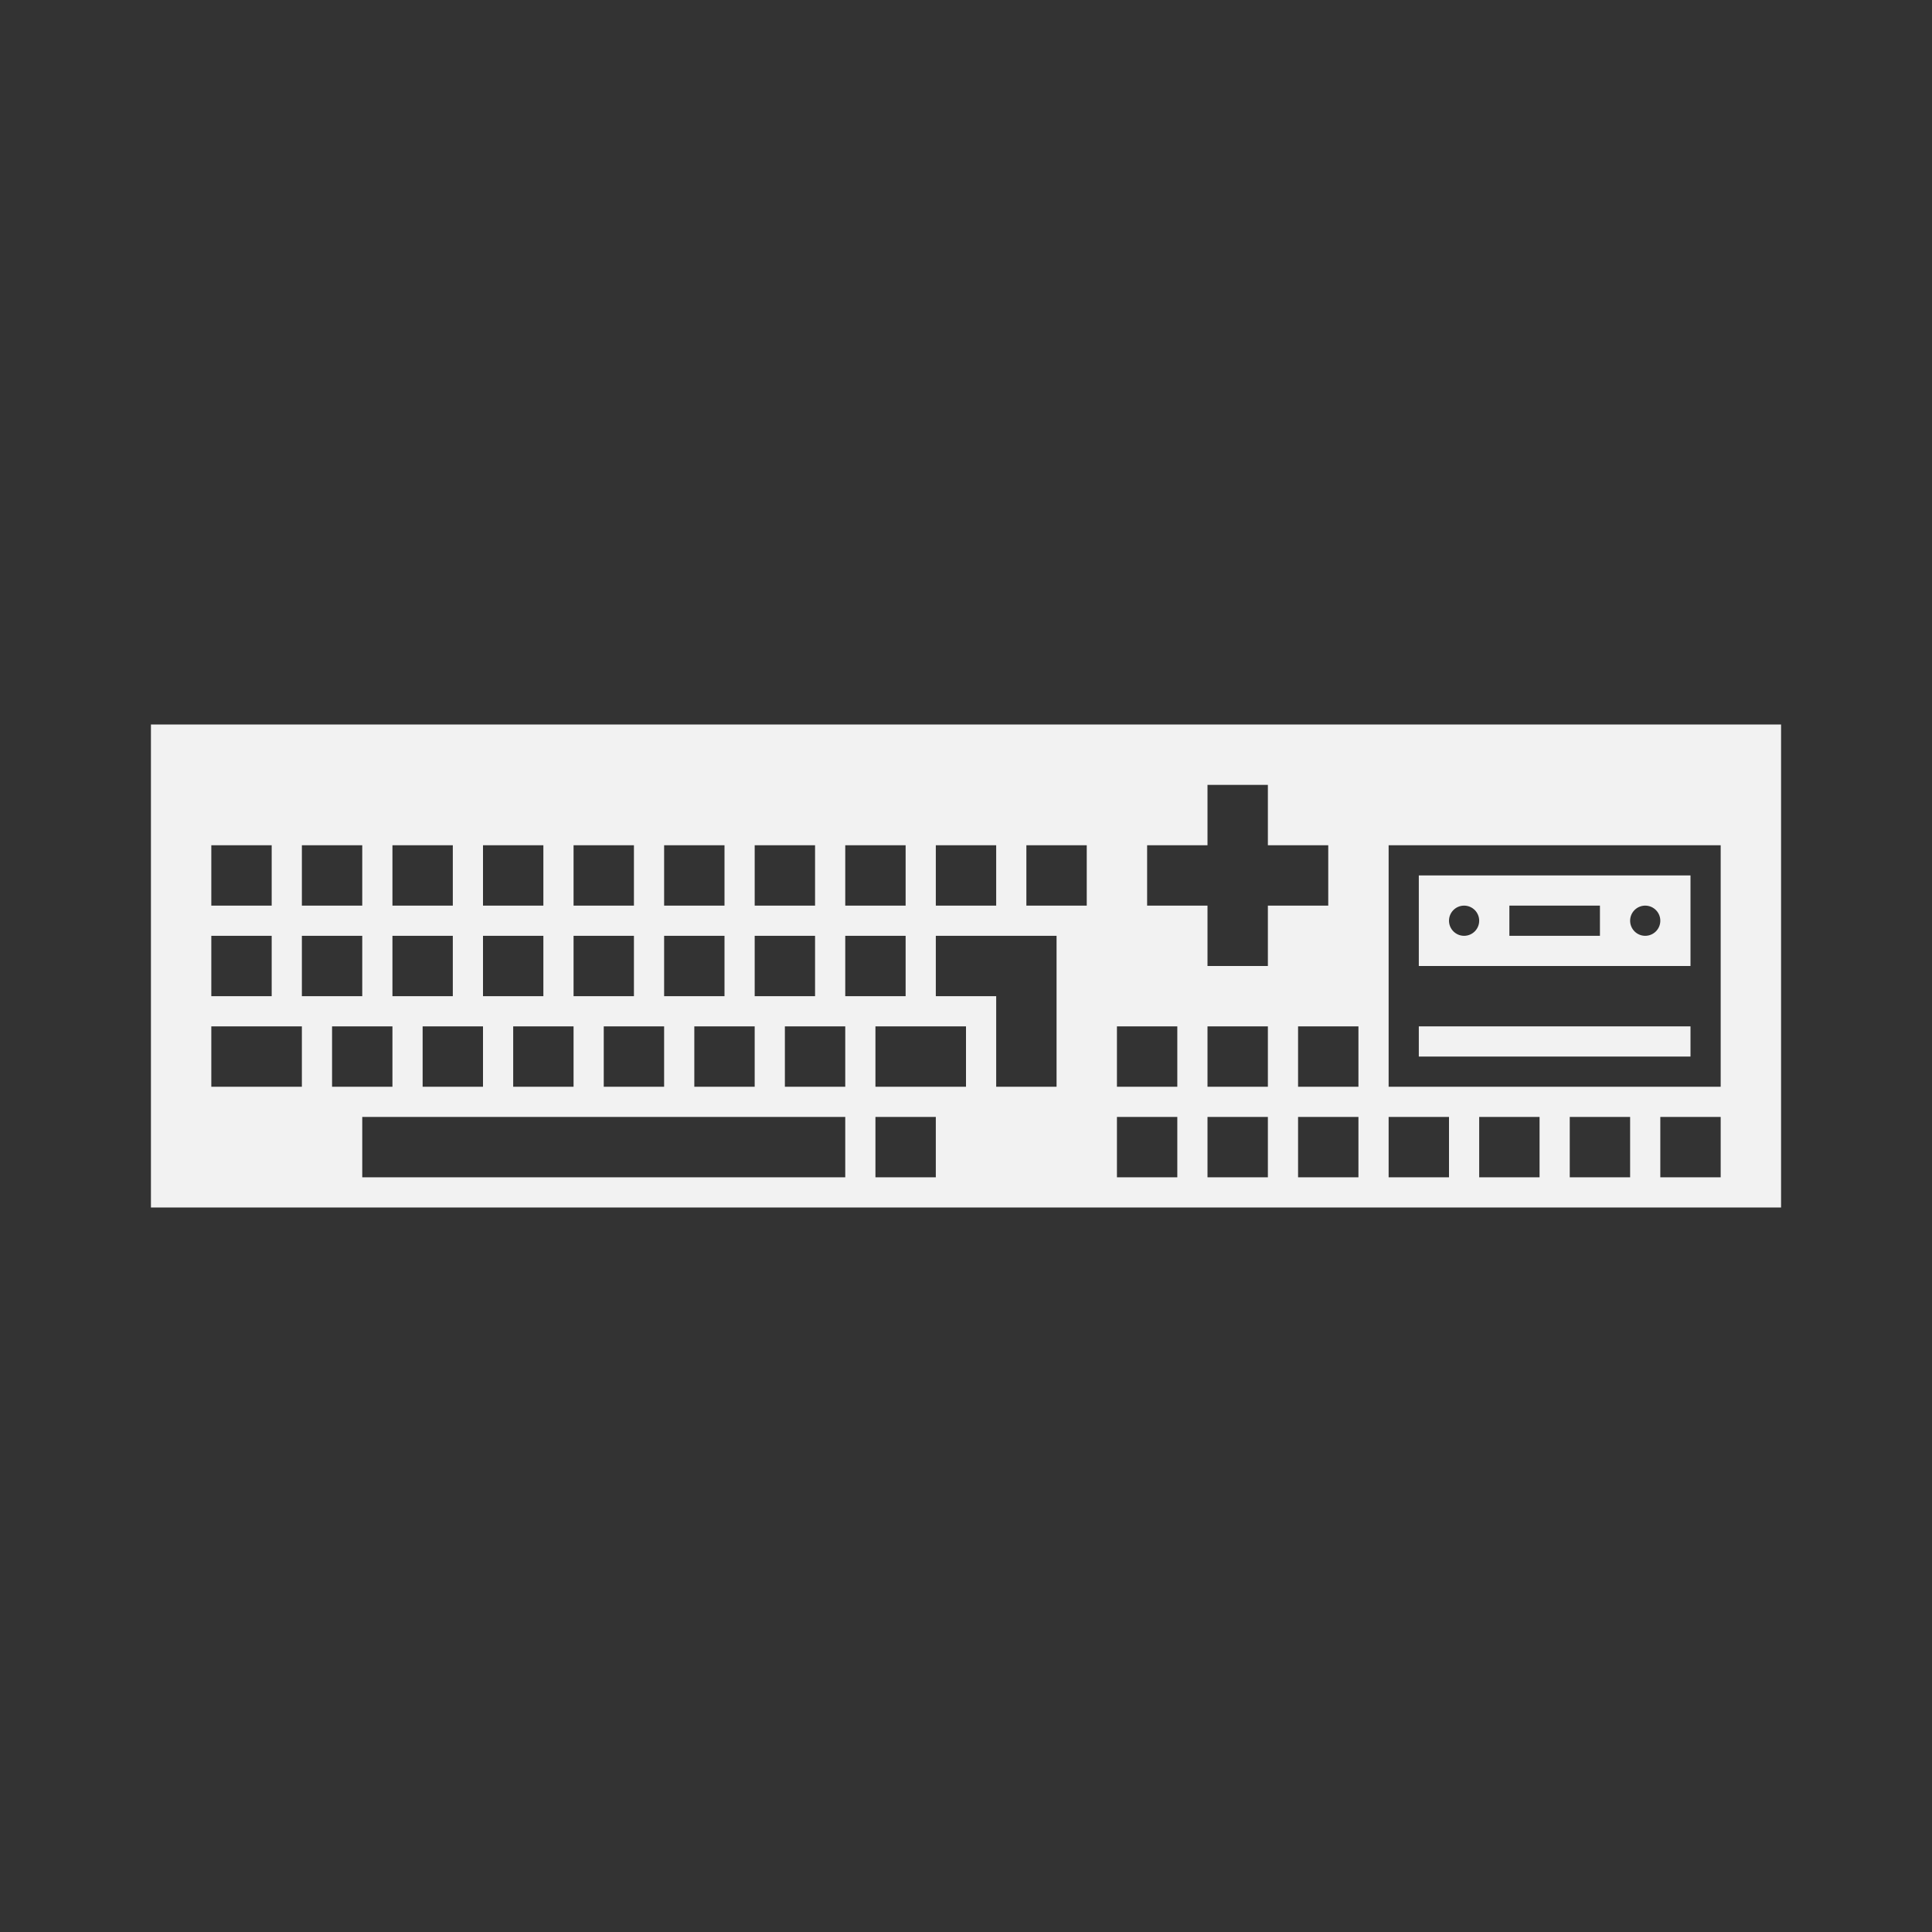 <?xml version="1.0" encoding="UTF-8" standalone="no"?>
<!-- Created with Inkscape (http://www.inkscape.org/) -->

<svg
   xmlns:dc="http://purl.org/dc/elements/1.1/"
   xmlns:cc="http://creativecommons.org/ns#"
   xmlns:rdf="http://www.w3.org/1999/02/22-rdf-syntax-ns#"
   xmlns:svg="http://www.w3.org/2000/svg"
   xmlns="http://www.w3.org/2000/svg"
   xmlns:sodipodi="http://sodipodi.sourceforge.net/DTD/sodipodi-0.dtd"
   xmlns:inkscape="http://www.inkscape.org/namespaces/inkscape"
   id="svg3004"
   version="1.1"
   inkscape:version="0.48.5 r10040"
   width="64"
   height="64"
   xml:space="preserve"
   sodipodi:docname="Amstrad - CPC.svg"
   inkscape:export-filename="/Users/margetts/Desktop/Icon Workshop/Monochrome Plus June/png/Amstrad - CPC.png"
   inkscape:export-xdpi="360"
   inkscape:export-ydpi="360"><rect width="100%" height="100%" fill="#333333" stroke="none"/><defs
     id="defs3008"><clipPath
       clipPathUnits="userSpaceOnUse"
       id="clipPath3022"><path
         d="M 0,64 64,64 64,0 0,0 0,64 z"
         id="path3024"
         inkscape:connector-curvature="0" /></clipPath></defs><sodipodi:namedview
     pagecolor="#ffffff"
     bordercolor="#666666"
     borderopacity="1"
     objecttolerance="10"
     gridtolerance="10"
     guidetolerance="10"
     inkscape:pageopacity="0"
     inkscape:pageshadow="2"
     inkscape:window-width="1676"
     inkscape:window-height="1005"
     id="namedview3006"
     showgrid="false"
     inkscape:zoom="3.8"
     inkscape:cx="6.9736842"
     inkscape:cy="18.947368"
     inkscape:window-x="4"
     inkscape:window-y="1"
     inkscape:window-maximized="1"
     inkscape:current-layer="g3012" /><g
     id="g3012"
     inkscape:groupmode="layer"
     inkscape:label="Amstrad - CPC"
     transform="matrix(1.25,0,0,-1.25,0,64)"><g
       id="g3032"
       transform="translate(-1,-4.8)"><g
         transform="matrix(0.8,0,0,0.8,46.6,27.2)"
         id="g3014"><path
           inkscape:connector-curvature="0"
           id="path3016"
           style="fill:#f2f2f2;fill-opacity:1;fill-rule:nonzero;stroke:none"
           d="m 0,0 -1,0 -9,0 -1,0 0,1 0,1 0,2 0,3 0,1 1,0 9,0 1,0 0,-8 z m 0,-3 -2,0 0,2 2,0 0,-2 z m -3,0 -2,0 0,2 2,0 0,-2 z m -3,0 -2,0 0,2 2,0 0,-2 z m -3,0 -2,0 0,2 2,0 0,-2 z m -3,3 -2,0 0,2 2,0 0,-2 z m 0,-3 -2,0 0,2 2,0 0,-2 z m -3,7 -2,0 0,2 -2,0 0,2 2,0 0,2 2,0 0,-2 2,0 0,-2 -2,0 0,-2 z m 0,-4 -2,0 0,2 2,0 0,-2 z m 0,-3 -2,0 0,2 2,0 0,-2 z m -3,3 -2,0 0,2 2,0 0,-2 z m 0,-3 -2,0 0,2 2,0 0,-2 z m -3,9 -2,0 0,2 2,0 0,-2 z m -1,-6 -2,0 0,3 -2,0 0,2 3,0 1,0 0,-5 z m -4,8 2,0 0,-2 -2,0 0,2 z m 1,-8 -3,0 0,2 3,0 0,-2 z m -1,-3 -2,0 0,2 2,0 0,-2 z m -3,8 2,0 0,-2 -2,0 0,2 z m 0,-5 -2,0 0,2 2,0 0,-2 z m 0,-3 -16,0 0,2 16,0 0,-2 z m -17,5 2,0 0,-2 -2,0 0,2 z m -1,3 2,0 0,-2 -2,0 0,2 z m 0,-5 -3,0 0,2 3,0 0,-2 z m -3,5 2,0 0,-2 -2,0 0,2 z m 0,3 2,0 0,-2 -2,0 0,2 z m 3,0 2,0 0,-2 -2,0 0,2 z m 3,-3 2,0 0,-2 -2,0 0,2 z m 3,-5 -2,0 0,2 2,0 0,-2 z m -3,8 2,0 0,-2 -2,0 0,2 z m 3,-3 2,0 0,-2 -2,0 0,2 z m 3,-5 -2,0 0,2 2,0 0,-2 z m -3,8 2,0 0,-2 -2,0 0,2 z m 3,-3 2,0 0,-2 -2,0 0,2 z m 3,-5 -2,0 0,2 2,0 0,-2 z m -3,8 2,0 0,-2 -2,0 0,2 z m 3,-3 2,0 0,-2 -2,0 0,2 z m 3,-5 -2,0 0,2 2,0 0,-2 z m -3,8 2,0 0,-2 -2,0 0,2 z m 3,-3 2,0 0,-2 -2,0 0,2 z m 0,3 2,0 0,-2 -2,0 0,2 z m 3,0 2,0 0,-2 -2,0 0,2 z m -23,-12 54,0 0,16 -54,0 0,-16 z" /></g><g
         transform="matrix(0.8,0,0,0.8,1,4.8)"
         id="g3018"><g
           clip-path="url(#clipPath3022)"
           id="g3020"><g
             transform="translate(54.5,33)"
             id="g3026"><path
               inkscape:connector-curvature="0"
               id="path3028"
               style="fill:#f2f2f2;fill-opacity:1;fill-rule:nonzero;stroke:none"
               d="M 0,0 C -0.276,0 -0.5,0.224 -0.5,0.5 -0.5,0.776 -0.276,1 0,1 0.276,1 0.5,0.776 0.5,0.5 0.5,0.224 0.276,0 0,0 m -1.5,0 -3,0 0,1 3,0 0,-1 z M -6,0 C -6.276,0 -6.5,0.224 -6.5,0.5 -6.5,0.776 -6.276,1 -6,1 -5.724,1 -5.5,0.776 -5.5,0.5 -5.5,0.224 -5.724,0 -6,0 m -1.5,-1 9,0 0,3 -9,0 0,-3 z" /></g><path
             inkscape:connector-curvature="0"
             id="path3030"
             style="fill:#f2f2f2;fill-opacity:1;fill-rule:nonzero;stroke:none"
             d="m 47,29 9,0 0,1 -9,0 0,-1 z" /></g></g></g></g></svg>
